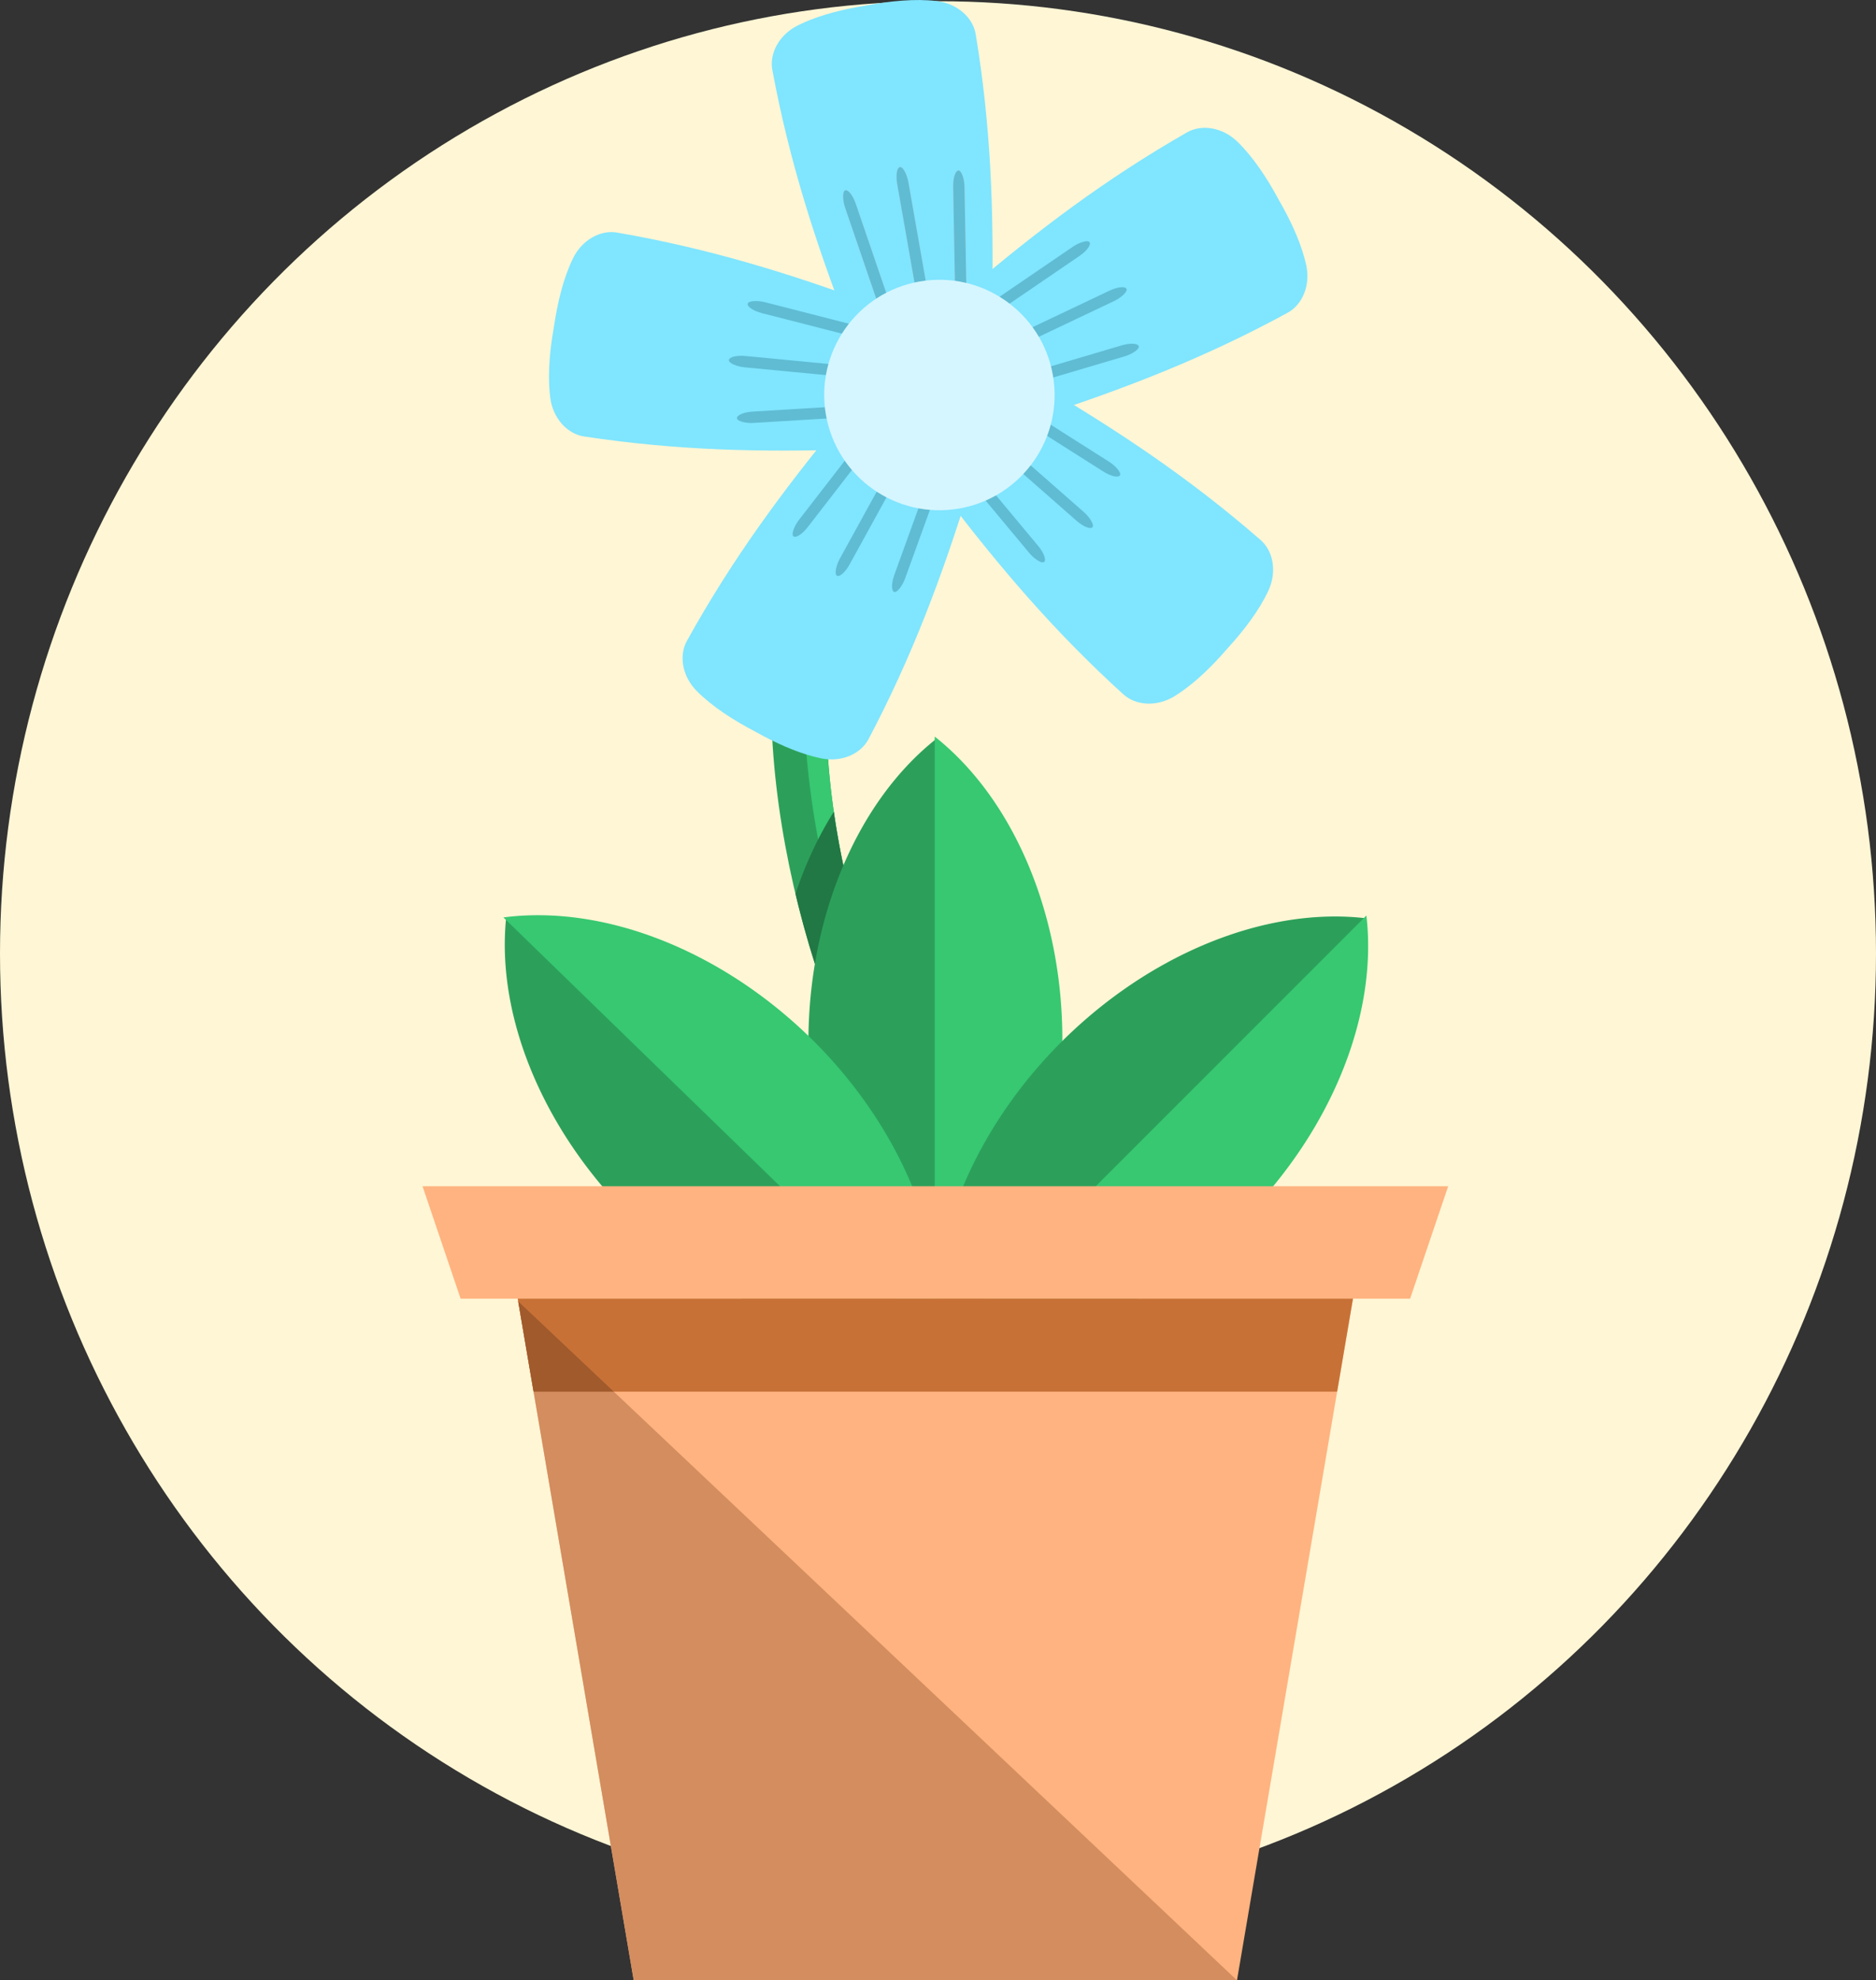 <?xml version="1.0" encoding="UTF-8" standalone="no"?>
<svg
   xmlns:dc="http://purl.org/dc/elements/1.1/"
   xmlns:cc="http://creativecommons.org/ns#"
   xmlns:rdf="http://www.w3.org/1999/02/22-rdf-syntax-ns#"
   xmlns:svg="http://www.w3.org/2000/svg"
   xmlns="http://www.w3.org/2000/svg"
   xmlns:sodipodi="http://sodipodi.sourceforge.net/DTD/sodipodi-0.dtd"
   xmlns:inkscape="http://www.inkscape.org/namespaces/inkscape"
   width="154.516mm"
   height="163.071mm"
   viewBox="0 0 154.516 163.071"
   version="1.1"
   id="svg8"
   inkscape:version="1.0.1 (3bc2e813f5, 2020-09-07)"
   sodipodi:docname="flower_blue.svg">
  <rect x="0" y="0" width="154.516" height="163.071" fill="#333333" stroke="none"/>
  <defs
     id="defs2">
    <inkscape:path-effect
       effect="mirror_symmetry"
       start_point="93.738,185.964"
       end_point="93.738,252.866"
       center_point="93.738,219.415"
       id="path-effect168"
       is_visible="true"
       lpeversion="1"
       mode="free"
       discard_orig_path="false"
       fuse_paths="false"
       oposite_fuse="false"
       split_items="false" />
    <inkscape:path-effect
       effect="bspline"
       id="path-effect166"
       is_visible="true"
       lpeversion="1"
       weight="0"
       steps="2"
       helper_size="0"
       apply_no_weight="true"
       apply_with_weight="true"
       only_selected="false" />
    <inkscape:path-effect
       effect="mirror_symmetry"
       start_point="105,0"
       end_point="105,297"
       center_point="105,148.5"
       id="path-effect160"
       is_visible="true"
       lpeversion="1"
       mode="vertical"
       discard_orig_path="false"
       fuse_paths="false"
       oposite_fuse="false"
       split_items="false" />
    <filter
       inkscape:label="Pointillism"
       style="color-interpolation-filters:sRGB"
       inkscape:menu-tooltip="Gives a turbulent pointillist HSL sensitive transparency"
       inkscape:menu="Scatter"
       height="1.2"
       width="1.2"
       y="-0.1"
       x="-0.1"
       id="filter930">
      <feTurbulence
         seed="50"
         type="fractalNoise"
         baseFrequency="1"
         numOctaves="3"
         result="result1"
         id="feTurbulence912" />
      <feColorMatrix
         type="luminanceToAlpha"
         in="SourceGraphic"
         result="result0"
         id="feColorMatrix914" />
      <feColorMatrix
         result="result2"
         values="1 0 0 0 0 0 1 0 0 0 0 0 1 0 0 0 0 0 0.5 0 "
         id="feColorMatrix916" />
      <feComposite
         result="result3"
         operator="over"
         in="result1"
         in2="result2"
         id="feComposite918" />
      <feColorMatrix
         result="result91"
         values="1 0 0 0 0 0 1 0 0 0 0 0 1 0 0 0 0 0 5 -3.2"
         id="feColorMatrix920" />
      <feComposite
         in2="result91"
         operator="arithmetic"
         k1="1.5"
         result="result93"
         id="feComposite922"
         k2="0"
         k3="0"
         k4="0" />
      <feComposite
         in2="result93"
         in="SourceGraphic"
         operator="out"
         result="result4"
         id="feComposite924" />
      <feComposite
         in2="result4"
         operator="arithmetic"
         k2="0.5"
         k1="1"
         id="feComposite926"
         k3="0"
         k4="0" />
      <feDisplacementMap
         scale="15"
         xChannelSelector="R"
         yChannelSelector="A"
         in2="result1"
         result="result92"
         id="feDisplacementMap928" />
    </filter>
  </defs>
  <sodipodi:namedview
     id="base"
     pagecolor="#ffffff"
     bordercolor="#666666"
     borderopacity="1.0"
     inkscape:pageopacity="0.0"
     inkscape:pageshadow="2"
     inkscape:zoom="0.7"
     inkscape:cx="219.57561"
     inkscape:cy="295.90541"
     inkscape:document-units="mm"
     inkscape:current-layer="layer1"
     inkscape:document-rotation="0"
     showgrid="false"
     inkscape:snap-bbox="true"
     inkscape:bbox-paths="true"
     inkscape:bbox-nodes="true"
     inkscape:snap-bbox-edge-midpoints="true"
     inkscape:snap-bbox-midpoints="true"
     inkscape:snap-intersection-paths="true"
     inkscape:object-paths="true"
     inkscape:snap-smooth-nodes="true"
     inkscape:snap-midpoints="true"
     inkscape:snap-object-midpoints="false"
     inkscape:snap-center="false"
     inkscape:snap-nodes="true"
     inkscape:snap-others="true"
     inkscape:object-nodes="true"
     inkscape:window-width="1158"
     inkscape:window-height="1303"
     inkscape:window-x="121"
     inkscape:window-y="37"
     inkscape:window-maximized="0"
     showguides="false" />
  <g
     inkscape:label="Layer 1"
     inkscape:groupmode="layer"
     id="layer1"
     style="display:inline"
     transform="translate(-24.323,-63.591)">
    <ellipse
       style="fill:#fff6d5;stroke-width:0.339"
       id="path1685"
       cx="101.581"
       cy="142.108"
       rx="77.258"
       ry="78.418" />
    <g
       id="g236"
       transform="translate(-15.497,59.342)">
      <path
         id="rect86"
         style="fill:#2ca05a;stroke-width:0.329"
         d="m 105.481,48.335 c -4.96,12.877 -0.846,34.619 7.284,48.748 l 4.423,-1.022 c -8.317,-13.769 -12.578,-35.287 -6.34,-48.966 z" />
      <path
         id="rect86-55"
         style="display:inline;fill:#37c871;stroke-width:0.329"
         d="m 108.165,47.715 c -4.96,12.877 -0.846,34.619 7.284,48.748 l 1.739,-0.402 c -8.317,-13.769 -12.578,-35.287 -6.34,-48.966 z" />
      <path
         id="path255-6-5"
         style="fill:#217844;stroke-width:0.375"
         d="m 108.498,71.089 a 21.019,28.785 0 0 0 -3.158,6.755 c 1.647,6.923 4.222,13.672 7.425,19.239 l 1.173,-0.271 v -6.987 c -2.592,-5.754 -4.512,-12.255 -5.44,-18.736 z" />
    </g>
    <g
       id="g224">
      <g
         id="g342"
         transform="matrix(1.417,0,0,1.417,22.848,2.155)">
        <path
           id="path255-6"
           style="fill:#2ca05a;stroke-width:1"
           d="M 209.285,325.645 A 56.071,76.786 0 0 0 181.25,392.143 56.071,76.786 0 0 0 209.285,458.641 Z"
           transform="scale(0.265)" />
        <path
           id="path255"
           style="fill:#37c871;stroke-width:0.265"
           d="m 55.373,86.16 v 35.189 a 14.836,20.316 0 0 0 7.418,-17.594 14.836,20.316 0 0 0 -7.418,-17.594 z" />
      </g>
      <g
         id="g342-3"
         transform="matrix(1.002,1.002,-1.002,1.002,167.714,-2.834)">
        <path
           id="path255-6-0"
           style="fill:#2ca05a;stroke-width:1"
           d="M 209.285,325.645 A 56.071,76.786 0 0 0 181.25,392.143 56.071,76.786 0 0 0 209.285,458.641 Z"
           transform="scale(0.265)" />
        <path
           id="path255-3"
           style="fill:#37c871;stroke-width:0.265"
           d="m 55.373,86.16 v 35.189 a 14.836,20.316 0 0 0 7.418,-17.594 14.836,20.316 0 0 0 -7.418,-17.594 z" />
      </g>
      <g
         id="g342-3-8"
         transform="matrix(0.987,-1.016,1.016,0.987,-76.406,110.357)">
        <path
           id="path255-6-0-0"
           style="fill:#2ca05a;stroke-width:1"
           d="M 209.285,325.645 A 56.071,76.786 0 0 0 181.25,392.143 56.071,76.786 0 0 0 209.285,458.641 Z"
           transform="scale(0.265)" />
        <path
           id="path255-3-3"
           style="fill:#37c871;stroke-width:0.265"
           d="m 55.373,86.16 v 35.189 a 14.836,20.316 0 0 0 7.418,-17.594 14.836,20.316 0 0 0 -7.418,-17.594 z" />
      </g>
    </g>
    <g
       id="g48"
       transform="translate(-0.124,3.846)">
      <path
         id="rect192-7"
         style="fill:#ffb380;stroke-width:0.265"
         d="m 67.091,166.687 c 22.931,0 45.861,0 68.792,0 -3.184,18.71 -6.368,37.42 -9.552,56.129 -16.562,0 -33.125,0 -49.687,0 -3.184,-18.71 -6.368,-37.42 -9.552,-56.129 z" />
      <path
         id="rect200"
         style="fill:#ffb380;stroke-width:0.165"
         d="m 59.248,157.427 c 28.159,0 56.318,0 84.478,0 -1.046,3.087 -2.091,6.174 -3.137,9.26 -26.068,0 -52.136,0 -78.204,0 -1.046,-3.087 -2.091,-6.174 -3.137,-9.26 z" />
      <path
         id="rect508"
         style="fill:#d38d5f;stroke-width:0.265"
         d="m 67.129,166.91 c 2.75,16.159 6.764,39.749 9.514,55.907 h 49.687 z"
         sodipodi:nodetypes="cccc" />
      <path
         id="rect200-8"
         style="fill:#c87137;stroke-width:0.15"
         d="m 67.091,166.687 c 0.434,2.551 0.868,5.103 1.302,7.654 22.062,0 44.124,0 66.187,0 0.434,-2.551 0.869,-5.103 1.303,-7.654 -22.931,0 -45.861,0 -68.792,0 z" />
      <path
         id="rect508-5"
         style="fill:#a05a2c;stroke-width:0.265"
         d="m 67.128,166.909 c 0.366,2.148 0.861,5.056 1.265,7.432 h 6.605 z" />
    </g>
    <g
       id="g458"
       transform="rotate(-9.969,124.154,326.655)"
       style="fill:#80e5ff">
      <path
         id="rect238"
         style="fill:#80e5ff;stroke-width:0.151"
         d="m 140.765,63.075 c -1.783,0.017 -3.541,0.194 -5.048,0.645 -1.646,0.492 -2.706,1.87 -2.692,3.244 0.078,7.781 1.068,14.672 2.447,21.758 0.248,1.274 4.118,1.576 6.057,1.526 1.939,0.05 5.809,-0.251 6.057,-1.526 1.379,-7.086 2.369,-13.977 2.447,-21.758 0.014,-1.375 -1.046,-2.752 -2.692,-3.244 -1.722,-0.515 -3.773,-0.673 -5.813,-0.643 -0.255,-0.004 -0.51,-0.004 -0.765,-0.002 z" />
      <path
         id="rect238-9"
         style="display:inline;fill:#80e5ff;stroke-width:0.151"
         d="m 111.389,85.415 c -0.57,1.689 -0.981,3.408 -1.051,4.979 -0.076,1.716 0.876,3.17 2.179,3.609 7.374,2.485 14.207,3.815 21.352,4.843 1.285,0.185 2.842,-3.371 3.433,-5.219 0.685,-1.815 1.673,-5.569 0.551,-6.222 -6.238,-3.632 -12.421,-6.833 -19.743,-9.465 -1.294,-0.465 -2.943,0.083 -3.949,1.475 -1.053,1.457 -1.876,3.342 -2.518,5.278 -0.087,0.24 -0.172,0.48 -0.253,0.722 z" />
      <path
         id="rect238-96-7"
         style="display:inline;fill:#80e5ff;stroke-width:0.151"
         d="m 161.088,120.861 c -1.408,1.093 -2.896,2.047 -4.357,2.629 -1.596,0.636 -3.282,0.214 -4.125,-0.872 -4.77,-6.147 -8.273,-12.164 -11.592,-18.575 -0.597,-1.153 2.249,-3.792 3.801,-4.957 1.489,-1.243 4.71,-3.41 5.695,-2.565 5.481,4.698 10.536,9.485 15.428,15.536 0.864,1.069 0.889,2.807 -0.096,4.215 -1.03,1.473 -2.54,2.87 -4.157,4.113 -0.198,0.161 -0.397,0.32 -0.598,0.476 z" />
      <path
         sodipodi:type="star"
         style="fill:#80e5ff;stroke-width:0.087"
         id="path411"
         sodipodi:sides="5"
         sodipodi:cx="141.94553"
         sodipodi:cy="95.135773"
         sodipodi:r1="6.0352755"
         sodipodi:r2="4.8826404"
         sodipodi:arg1="1.5707963"
         sodipodi:arg2="2.1991149"
         inkscape:flatsided="true"
         inkscape:rounded="0"
         inkscape:randomized="0"
         inkscape:transform-center-x="7.7966205e-06"
         inkscape:transform-center-y="0.57632106"
         d="m 141.946,101.171 -5.74,-4.17 2.192,-6.748 7.095,0 2.192,6.748 z" />
      <path
         id="rect238-9-4"
         style="display:inline;fill:#80e5ff;stroke-width:0.151"
         d="m 172.502,85.415 c 0.57,1.689 0.981,3.408 1.051,4.979 0.076,1.716 -0.876,3.17 -2.179,3.609 -7.374,2.485 -14.207,3.815 -21.352,4.843 -1.285,0.185 -2.842,-3.371 -3.433,-5.219 -0.685,-1.815 -1.673,-5.569 -0.551,-6.222 6.238,-3.632 12.421,-6.833 19.743,-9.465 1.294,-0.465 2.943,0.083 3.949,1.475 1.053,1.457 1.876,3.342 2.518,5.278 0.087,0.24 0.172,0.48 0.253,0.722 z" />
      <path
         id="rect238-96-7-0"
         style="display:inline;fill:#80e5ff;stroke-width:0.151"
         d="m 122.803,120.861 c 1.408,1.093 2.896,2.047 4.357,2.629 1.596,0.636 3.282,0.214 4.125,-0.872 4.77,-6.147 8.273,-12.164 11.592,-18.575 0.597,-1.153 -2.25,-3.792 -3.801,-4.957 -1.489,-1.243 -4.71,-3.41 -5.695,-2.565 -5.481,4.698 -10.536,9.485 -15.428,15.536 -0.864,1.069 -0.889,2.807 0.096,4.215 1.03,1.473 2.54,2.87 4.157,4.113 0.198,0.161 0.397,0.32 0.598,0.476 z" />
    </g>
    <g
       id="g537"
       transform="rotate(-9.969,101.302,93.872)">
      <rect
         style="display:inline;fill:#cccccc;stroke-width:0.039"
         id="rect490-9"
         width="0.933"
         height="15.065"
         x="116.416"
         y="60.861"
         ry="1.333"
         transform="rotate(8.905)" />
      <rect
         style="display:inline;fill:#cccccc;stroke-width:0.039"
         id="rect490-6"
         width="0.933"
         height="15.065"
         x="100.886"
         y="77.105"
         ry="1.333" />
      <rect
         style="display:inline;fill:#cccccc;stroke-width:0.039"
         id="rect490-9-2"
         width="0.933"
         height="15.065"
         x="-83.747"
         y="92.224"
         ry="1.333"
         transform="matrix(-0.988,0.155,0.155,0.988,0,0)" />
    </g>
    <g
       id="g663"
       style="fill:#5fbcd3"
       transform="rotate(-9.969,101.302,93.872)">
      <g
         id="g545"
         style="fill:#5fbcd3">
        <rect
           style="display:inline;fill:#5fbcd3;stroke-width:0.039"
           id="rect539"
           width="0.933"
           height="15.065"
           x="116.416"
           y="60.861"
           ry="1.333"
           transform="rotate(8.905)" />
        <rect
           style="display:inline;fill:#5fbcd3;stroke-width:0.039"
           id="rect541"
           width="0.933"
           height="15.065"
           x="100.886"
           y="77.105"
           ry="1.333" />
        <rect
           style="display:inline;fill:#5fbcd3;stroke-width:0.039"
           id="rect543"
           width="0.933"
           height="15.065"
           x="-83.747"
           y="92.224"
           ry="1.333"
           transform="matrix(-0.988,0.155,0.155,0.988,0,0)" />
      </g>
      <g
         id="g545-8"
         style="display:inline;fill:#5fbcd3"
         transform="rotate(74.585,101.067,94.584)">
        <rect
           style="display:inline;fill:#5fbcd3;stroke-width:0.039"
           id="rect539-3"
           width="0.933"
           height="15.065"
           x="116.416"
           y="60.861"
           ry="1.333"
           transform="rotate(8.905)" />
        <rect
           style="display:inline;fill:#5fbcd3;stroke-width:0.039"
           id="rect541-2"
           width="0.933"
           height="15.065"
           x="100.886"
           y="77.105"
           ry="1.333" />
        <rect
           style="display:inline;fill:#5fbcd3;stroke-width:0.039"
           id="rect543-6"
           width="0.933"
           height="15.065"
           x="-83.747"
           y="92.224"
           ry="1.333"
           transform="matrix(-0.988,0.155,0.155,0.988,0,0)" />
      </g>
      <g
         id="g545-8-5"
         style="display:inline;fill:#5fbcd3"
         transform="matrix(-0.266,0.964,0.964,0.266,37.353,-27.892)">
        <rect
           style="display:inline;fill:#5fbcd3;stroke-width:0.039"
           id="rect539-3-0"
           width="0.933"
           height="15.065"
           x="116.416"
           y="60.861"
           ry="1.333"
           transform="rotate(8.905)" />
        <rect
           style="display:inline;fill:#5fbcd3;stroke-width:0.039"
           id="rect541-2-4"
           width="0.933"
           height="15.065"
           x="100.886"
           y="77.105"
           ry="1.333" />
        <rect
           style="display:inline;fill:#5fbcd3;stroke-width:0.039"
           id="rect543-6-1"
           width="0.933"
           height="15.065"
           x="-83.747"
           y="92.224"
           ry="1.333"
           transform="matrix(-0.988,0.155,0.155,0.988,0,0)" />
      </g>
      <g
         id="g545-6"
         style="display:inline;fill:#5fbcd3"
         transform="rotate(-141.216,101.557,95.151)">
        <rect
           style="display:inline;fill:#5fbcd3;stroke-width:0.039"
           id="rect539-5"
           width="0.933"
           height="15.065"
           x="116.416"
           y="60.861"
           ry="1.333"
           transform="rotate(8.905)" />
        <rect
           style="display:inline;fill:#5fbcd3;stroke-width:0.039"
           id="rect541-5"
           width="0.933"
           height="15.065"
           x="100.886"
           y="77.105"
           ry="1.333" />
        <rect
           style="display:inline;fill:#5fbcd3;stroke-width:0.039"
           id="rect543-8"
           width="0.933"
           height="15.065"
           x="-83.747"
           y="92.224"
           ry="1.333"
           transform="matrix(-0.988,0.155,0.155,0.988,0,0)" />
      </g>
      <g
         id="g545-6-7"
         style="display:inline;fill:#5fbcd3"
         transform="matrix(0.78,-0.626,-0.626,-0.78,81.046,232.643)">
        <rect
           style="display:inline;fill:#5fbcd3;stroke-width:0.039"
           id="rect539-5-3"
           width="0.933"
           height="15.065"
           x="116.416"
           y="60.861"
           ry="1.333"
           transform="rotate(8.905)" />
        <rect
           style="display:inline;fill:#5fbcd3;stroke-width:0.039"
           id="rect541-5-8"
           width="0.933"
           height="15.065"
           x="100.886"
           y="77.105"
           ry="1.333" />
        <rect
           style="display:inline;fill:#5fbcd3;stroke-width:0.039"
           id="rect543-8-3"
           width="0.933"
           height="15.065"
           x="-83.747"
           y="92.224"
           ry="1.333"
           transform="matrix(-0.988,0.155,0.155,0.988,0,0)" />
      </g>
    </g>
    <circle
       style="fill:#d5f6ff;stroke-width:0.183"
       id="path665"
       cx="83.522"
       cy="112.273"
       r="9.488"
       transform="rotate(-9.969)" />
  </g>
</svg>
